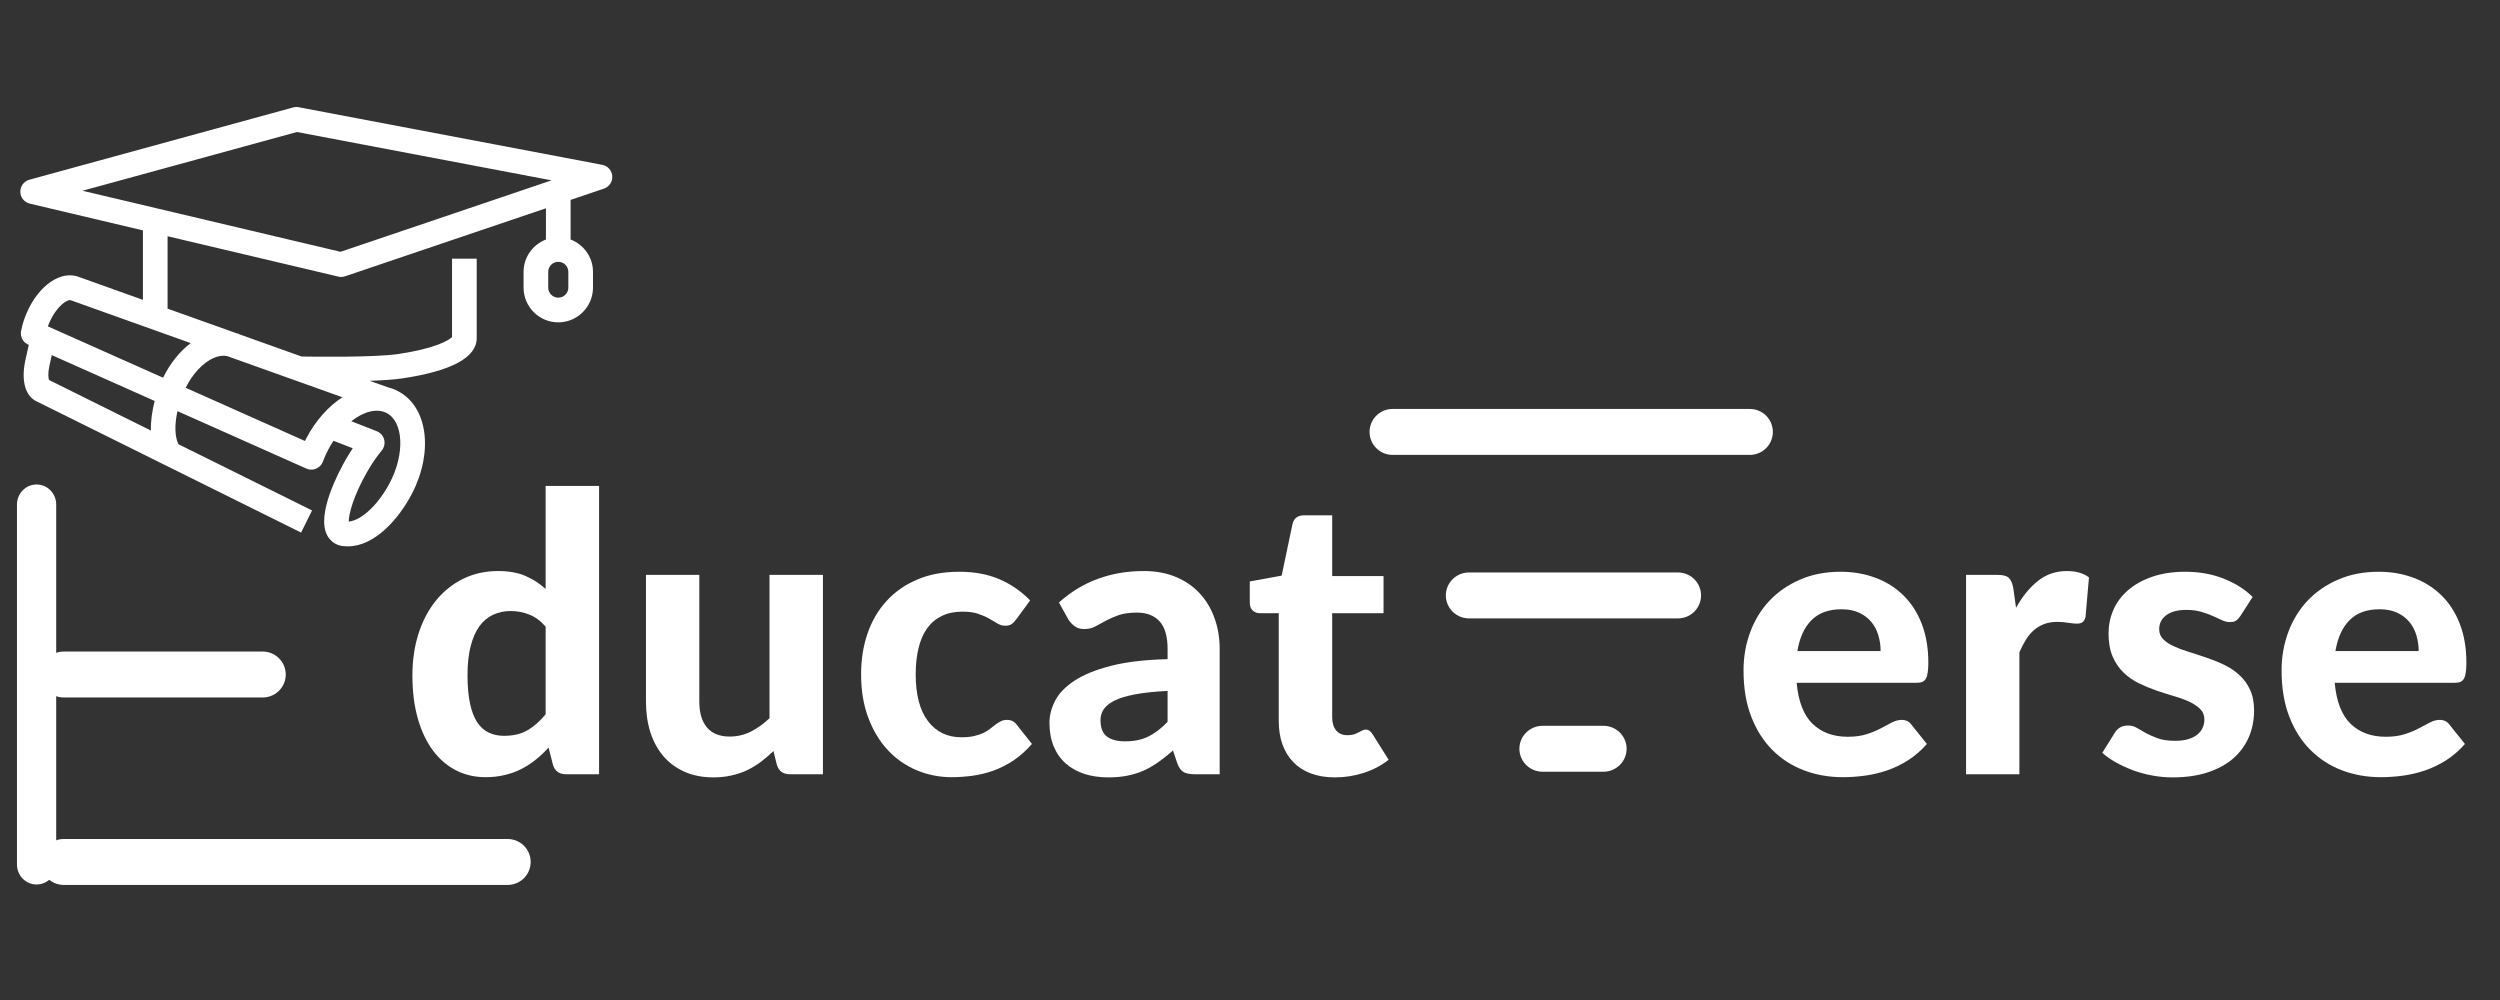 <?xml version="1.0" encoding="UTF-8"?>
<svg xmlns="http://www.w3.org/2000/svg" xmlns:xlink="http://www.w3.org/1999/xlink" width="375pt" height="150pt" viewBox="0 0 375 150" version="1.2">
<rect x="0" y="0" width="375" height="150" fill="#333333" stroke="none"/>
<defs>
<g>
<symbol overflow="visible" id="glyph0-0">
<path style="stroke:none;" d="M 6.812 -33.328 C 7.957 -34.234 9.254 -34.988 10.703 -35.594 C 12.148 -36.207 13.863 -36.516 15.844 -36.516 C 17.25 -36.516 18.516 -36.328 19.641 -35.953 C 20.766 -35.578 21.707 -35.051 22.469 -34.375 C 23.227 -33.695 23.812 -32.875 24.219 -31.906 C 24.625 -30.938 24.828 -29.875 24.828 -28.719 C 24.828 -27.656 24.695 -26.738 24.438 -25.969 C 24.176 -25.207 23.848 -24.539 23.453 -23.969 C 23.055 -23.406 22.617 -22.922 22.141 -22.516 C 21.672 -22.109 21.223 -21.727 20.797 -21.375 C 20.367 -21.031 19.984 -20.688 19.641 -20.344 C 19.305 -20.008 19.094 -19.629 19 -19.203 L 18.281 -16.469 L 12.828 -16.469 L 12.266 -19.781 C 12.129 -20.52 12.16 -21.148 12.359 -21.672 C 12.566 -22.191 12.859 -22.66 13.234 -23.078 C 13.617 -23.492 14.055 -23.875 14.547 -24.219 C 15.035 -24.57 15.492 -24.941 15.922 -25.328 C 16.348 -25.711 16.707 -26.133 17 -26.594 C 17.289 -27.062 17.438 -27.613 17.438 -28.25 C 17.438 -28.812 17.25 -29.273 16.875 -29.641 C 16.508 -30.016 15.922 -30.203 15.109 -30.203 C 14.43 -30.203 13.875 -30.141 13.438 -30.016 C 13.008 -29.898 12.633 -29.77 12.312 -29.625 C 11.988 -29.477 11.691 -29.348 11.422 -29.234 C 11.148 -29.117 10.863 -29.062 10.562 -29.062 C 9.844 -29.062 9.301 -29.375 8.938 -30 Z M 11.016 -9.312 C 11.016 -9.895 11.117 -10.441 11.328 -10.953 C 11.547 -11.461 11.848 -11.906 12.234 -12.281 C 12.629 -12.656 13.082 -12.953 13.594 -13.172 C 14.102 -13.398 14.664 -13.516 15.281 -13.516 C 15.883 -13.516 16.441 -13.398 16.953 -13.172 C 17.461 -12.953 17.906 -12.656 18.281 -12.281 C 18.664 -11.906 18.969 -11.461 19.188 -10.953 C 19.406 -10.441 19.516 -9.895 19.516 -9.312 C 19.516 -8.727 19.406 -8.18 19.188 -7.672 C 18.969 -7.16 18.664 -6.711 18.281 -6.328 C 17.906 -5.953 17.461 -5.66 16.953 -5.453 C 16.441 -5.242 15.883 -5.141 15.281 -5.141 C 14.664 -5.141 14.102 -5.242 13.594 -5.453 C 13.082 -5.66 12.629 -5.953 12.234 -6.328 C 11.848 -6.711 11.547 -7.16 11.328 -7.672 C 11.117 -8.18 11.016 -8.727 11.016 -9.312 Z M 1.188 -42.094 L 30.922 -42.094 L 30.922 0 L 1.188 0 Z M 3.219 -2.141 L 28.625 -2.141 L 28.625 -39.938 L 3.219 -39.938 Z M 3.219 -2.141 "/>
</symbol>
<symbol overflow="visible" id="glyph0-1">
<path style="stroke:none;" d="M 22.281 -18.484 C 22.281 -19.305 22.164 -20.094 21.938 -20.844 C 21.719 -21.602 21.363 -22.273 20.875 -22.859 C 20.395 -23.441 19.785 -23.898 19.047 -24.234 C 18.316 -24.578 17.441 -24.75 16.422 -24.75 C 14.504 -24.75 13.004 -24.207 11.922 -23.125 C 10.836 -22.039 10.129 -20.492 9.797 -18.484 Z M 9.688 -13.719 C 9.938 -10.914 10.734 -8.863 12.078 -7.562 C 13.422 -6.27 15.176 -5.625 17.344 -5.625 C 18.445 -5.625 19.398 -5.754 20.203 -6.016 C 21.004 -6.273 21.707 -6.566 22.312 -6.891 C 22.926 -7.211 23.477 -7.504 23.969 -7.766 C 24.469 -8.023 24.957 -8.156 25.438 -8.156 C 26.062 -8.156 26.547 -7.922 26.891 -7.453 L 29.219 -4.547 C 28.363 -3.566 27.422 -2.75 26.391 -2.094 C 25.367 -1.445 24.305 -0.938 23.203 -0.562 C 22.098 -0.188 20.984 0.07 19.859 0.219 C 18.742 0.363 17.664 0.438 16.625 0.438 C 14.531 0.438 12.578 0.094 10.766 -0.594 C 8.961 -1.281 7.391 -2.297 6.047 -3.641 C 4.703 -4.984 3.645 -6.648 2.875 -8.641 C 2.102 -10.629 1.719 -12.941 1.719 -15.578 C 1.719 -17.609 2.051 -19.52 2.719 -21.312 C 3.383 -23.113 4.344 -24.68 5.594 -26.016 C 6.852 -27.348 8.379 -28.406 10.172 -29.188 C 11.973 -29.977 14.008 -30.375 16.281 -30.375 C 18.188 -30.375 19.945 -30.066 21.562 -29.453 C 23.176 -28.848 24.566 -27.961 25.734 -26.797 C 26.91 -25.641 27.82 -24.211 28.469 -22.516 C 29.113 -20.828 29.438 -18.898 29.438 -16.734 C 29.438 -16.141 29.406 -15.645 29.344 -15.25 C 29.289 -14.863 29.195 -14.555 29.062 -14.328 C 28.926 -14.098 28.742 -13.938 28.516 -13.844 C 28.285 -13.758 27.984 -13.719 27.609 -13.719 Z M 9.688 -13.719 "/>
</symbol>
<symbol overflow="visible" id="glyph0-2">
<path style="stroke:none;" d="M 10.812 -24.969 C 11.758 -26.676 12.852 -28.02 14.094 -29 C 15.332 -29.988 16.785 -30.484 18.453 -30.484 C 19.805 -30.484 20.906 -30.164 21.75 -29.531 L 21.234 -23.609 C 21.141 -23.223 20.988 -22.957 20.781 -22.812 C 20.582 -22.664 20.305 -22.594 19.953 -22.594 C 19.648 -22.594 19.207 -22.633 18.625 -22.719 C 18.039 -22.812 17.5 -22.859 17 -22.859 C 16.258 -22.859 15.602 -22.75 15.031 -22.531 C 14.469 -22.32 13.961 -22.023 13.516 -21.641 C 13.066 -21.254 12.664 -20.781 12.312 -20.219 C 11.957 -19.656 11.625 -19.016 11.312 -18.297 L 11.312 0 L 3.312 0 L 3.312 -29.906 L 8.031 -29.906 C 8.844 -29.906 9.406 -29.758 9.719 -29.469 C 10.031 -29.176 10.254 -28.676 10.391 -27.969 Z M 10.812 -24.969 "/>
</symbol>
<symbol overflow="visible" id="glyph0-3">
<path style="stroke:none;" d="M 21.906 -23.75 C 21.688 -23.426 21.469 -23.191 21.25 -23.047 C 21.031 -22.898 20.723 -22.828 20.328 -22.828 C 19.941 -22.828 19.547 -22.922 19.141 -23.109 C 18.734 -23.305 18.281 -23.516 17.781 -23.734 C 17.281 -23.961 16.703 -24.172 16.047 -24.359 C 15.398 -24.555 14.656 -24.656 13.812 -24.656 C 12.508 -24.656 11.5 -24.391 10.781 -23.859 C 10.07 -23.328 9.719 -22.625 9.719 -21.75 C 9.719 -21.156 9.922 -20.656 10.328 -20.25 C 10.734 -19.844 11.27 -19.488 11.938 -19.188 C 12.602 -18.883 13.359 -18.602 14.203 -18.344 C 15.055 -18.082 15.93 -17.797 16.828 -17.484 C 17.734 -17.18 18.609 -16.828 19.453 -16.422 C 20.305 -16.016 21.066 -15.504 21.734 -14.891 C 22.41 -14.285 22.945 -13.551 23.344 -12.688 C 23.75 -11.832 23.953 -10.797 23.953 -9.578 C 23.953 -8.117 23.688 -6.773 23.156 -5.547 C 22.625 -4.328 21.848 -3.27 20.828 -2.375 C 19.805 -1.488 18.531 -0.789 17 -0.281 C 15.469 0.219 13.707 0.469 11.719 0.469 C 10.695 0.469 9.68 0.375 8.672 0.188 C 7.672 0 6.711 -0.258 5.797 -0.594 C 4.891 -0.938 4.039 -1.328 3.25 -1.766 C 2.457 -2.211 1.77 -2.695 1.188 -3.219 L 3.047 -6.203 C 3.254 -6.555 3.52 -6.828 3.844 -7.016 C 4.164 -7.211 4.578 -7.312 5.078 -7.312 C 5.555 -7.312 6 -7.188 6.406 -6.938 C 6.812 -6.695 7.266 -6.438 7.766 -6.156 C 8.273 -5.883 8.875 -5.625 9.562 -5.375 C 10.25 -5.133 11.102 -5.016 12.125 -5.016 C 12.895 -5.016 13.562 -5.102 14.125 -5.281 C 14.688 -5.457 15.141 -5.691 15.484 -5.984 C 15.836 -6.285 16.094 -6.625 16.25 -7 C 16.414 -7.383 16.5 -7.781 16.5 -8.188 C 16.5 -8.844 16.289 -9.375 15.875 -9.781 C 15.469 -10.195 14.926 -10.562 14.25 -10.875 C 13.582 -11.188 12.812 -11.469 11.938 -11.719 C 11.07 -11.969 10.191 -12.25 9.297 -12.562 C 8.398 -12.875 7.52 -13.238 6.656 -13.656 C 5.789 -14.082 5.023 -14.617 4.359 -15.266 C 3.691 -15.922 3.148 -16.723 2.734 -17.672 C 2.328 -18.617 2.125 -19.77 2.125 -21.125 C 2.125 -22.352 2.363 -23.523 2.844 -24.641 C 3.32 -25.754 4.047 -26.734 5.016 -27.578 C 5.984 -28.43 7.188 -29.109 8.625 -29.609 C 10.07 -30.117 11.742 -30.375 13.641 -30.375 C 15.766 -30.375 17.695 -30.023 19.438 -29.328 C 21.176 -28.629 22.609 -27.719 23.734 -26.594 Z M 21.906 -23.75 "/>
</symbol>
<symbol overflow="visible" id="glyph0-4">
<path style="stroke:none;" d="M 21.781 -22.141 C 21.031 -23.004 20.211 -23.609 19.328 -23.953 C 18.453 -24.305 17.52 -24.484 16.531 -24.484 C 15.562 -24.484 14.68 -24.297 13.891 -23.922 C 13.098 -23.555 12.414 -22.984 11.844 -22.203 C 11.281 -21.422 10.844 -20.422 10.531 -19.203 C 10.219 -17.984 10.062 -16.535 10.062 -14.859 C 10.062 -13.191 10.188 -11.773 10.438 -10.609 C 10.688 -9.453 11.047 -8.516 11.516 -7.797 C 11.992 -7.086 12.57 -6.57 13.25 -6.25 C 13.926 -5.926 14.68 -5.766 15.516 -5.766 C 16.93 -5.766 18.117 -6.047 19.078 -6.609 C 20.035 -7.172 20.938 -7.969 21.781 -9 Z M 29.797 -43.25 L 29.797 0 L 24.859 0 C 23.836 0 23.18 -0.461 22.891 -1.391 L 22.219 -4 C 21.625 -3.344 20.988 -2.742 20.312 -2.203 C 19.645 -1.66 18.926 -1.191 18.156 -0.797 C 17.383 -0.398 16.551 -0.098 15.656 0.109 C 14.77 0.328 13.805 0.438 12.766 0.438 C 11.16 0.438 9.691 0.098 8.359 -0.578 C 7.023 -1.254 5.867 -2.242 4.891 -3.547 C 3.91 -4.859 3.148 -6.461 2.609 -8.359 C 2.066 -10.254 1.797 -12.422 1.797 -14.859 C 1.797 -17.078 2.098 -19.145 2.703 -21.062 C 3.316 -22.977 4.18 -24.629 5.297 -26.016 C 6.422 -27.41 7.773 -28.504 9.359 -29.297 C 10.953 -30.086 12.719 -30.484 14.656 -30.484 C 16.27 -30.484 17.633 -30.238 18.75 -29.75 C 19.863 -29.27 20.875 -28.617 21.781 -27.797 L 21.781 -43.25 Z M 29.797 -43.25 "/>
</symbol>
<symbol overflow="visible" id="glyph0-5">
<path style="stroke:none;" d="M 29.562 -29.906 L 29.562 0 L 24.625 0 C 23.602 0 22.945 -0.461 22.656 -1.391 L 22.141 -3.484 C 21.535 -2.898 20.91 -2.363 20.266 -1.875 C 19.629 -1.395 18.945 -0.977 18.219 -0.625 C 17.5 -0.281 16.719 -0.016 15.875 0.172 C 15.039 0.367 14.129 0.469 13.141 0.469 C 11.516 0.469 10.066 0.188 8.797 -0.375 C 7.535 -0.938 6.477 -1.719 5.625 -2.719 C 4.77 -3.727 4.117 -4.926 3.672 -6.312 C 3.234 -7.707 3.016 -9.238 3.016 -10.906 L 3.016 -29.906 L 11.016 -29.906 L 11.016 -10.906 C 11.016 -9.238 11.395 -7.945 12.156 -7.031 C 12.926 -6.113 14.066 -5.656 15.578 -5.656 C 16.703 -5.656 17.754 -5.898 18.734 -6.391 C 19.723 -6.891 20.66 -7.562 21.547 -8.406 L 21.547 -29.906 Z M 29.562 -29.906 "/>
</symbol>
<symbol overflow="visible" id="glyph0-6">
<path style="stroke:none;" d="M 25 -23.234 C 24.77 -22.922 24.535 -22.68 24.297 -22.516 C 24.066 -22.359 23.742 -22.281 23.328 -22.281 C 22.941 -22.281 22.566 -22.391 22.203 -22.609 C 21.848 -22.828 21.438 -23.066 20.969 -23.328 C 20.508 -23.598 19.957 -23.844 19.312 -24.062 C 18.676 -24.281 17.883 -24.391 16.938 -24.391 C 15.738 -24.391 14.695 -24.172 13.812 -23.734 C 12.938 -23.305 12.207 -22.688 11.625 -21.875 C 11.051 -21.062 10.625 -20.07 10.344 -18.906 C 10.062 -17.75 9.922 -16.445 9.922 -15 C 9.922 -11.938 10.535 -9.594 11.766 -7.969 C 12.992 -6.352 14.672 -5.547 16.797 -5.547 C 17.523 -5.547 18.156 -5.609 18.688 -5.734 C 19.227 -5.859 19.695 -6.016 20.094 -6.203 C 20.488 -6.398 20.828 -6.613 21.109 -6.844 C 21.398 -7.07 21.676 -7.285 21.938 -7.484 C 22.207 -7.68 22.473 -7.844 22.734 -7.969 C 22.992 -8.094 23.285 -8.156 23.609 -8.156 C 24.234 -8.156 24.719 -7.922 25.062 -7.453 L 27.359 -4.547 C 26.504 -3.566 25.594 -2.75 24.625 -2.094 C 23.656 -1.445 22.656 -0.938 21.625 -0.562 C 20.594 -0.188 19.539 0.07 18.469 0.219 C 17.406 0.363 16.352 0.438 15.312 0.438 C 13.477 0.438 11.738 0.094 10.094 -0.594 C 8.445 -1.281 7.004 -2.281 5.766 -3.594 C 4.535 -4.906 3.555 -6.52 2.828 -8.438 C 2.098 -10.352 1.734 -12.539 1.734 -15 C 1.734 -17.188 2.051 -19.219 2.688 -21.094 C 3.332 -22.969 4.273 -24.586 5.516 -25.953 C 6.754 -27.328 8.285 -28.406 10.109 -29.188 C 11.93 -29.977 14.047 -30.375 16.453 -30.375 C 18.734 -30.375 20.734 -30.004 22.453 -29.266 C 24.172 -28.535 25.719 -27.473 27.094 -26.078 Z M 25 -23.234 "/>
</symbol>
<symbol overflow="visible" id="glyph0-7">
<path style="stroke:none;" d="M 18.938 -12.5 C 16.988 -12.406 15.363 -12.234 14.062 -11.984 C 12.77 -11.742 11.738 -11.43 10.969 -11.047 C 10.207 -10.66 9.664 -10.223 9.344 -9.734 C 9.031 -9.242 8.875 -8.707 8.875 -8.125 C 8.875 -6.957 9.195 -6.133 9.844 -5.656 C 10.488 -5.176 11.395 -4.938 12.562 -4.938 C 13.895 -4.938 15.047 -5.172 16.016 -5.641 C 16.992 -6.117 17.969 -6.859 18.938 -7.859 Z M 2.641 -25.766 C 4.398 -27.348 6.344 -28.531 8.469 -29.312 C 10.594 -30.094 12.895 -30.484 15.375 -30.484 C 17.156 -30.484 18.742 -30.191 20.141 -29.609 C 21.547 -29.035 22.734 -28.227 23.703 -27.188 C 24.68 -26.156 25.43 -24.922 25.953 -23.484 C 26.484 -22.055 26.75 -20.492 26.75 -18.797 L 26.75 0 L 23.094 0 C 22.332 0 21.754 -0.102 21.359 -0.312 C 20.961 -0.531 20.641 -0.977 20.391 -1.656 L 19.75 -3.562 C 19 -2.906 18.27 -2.328 17.562 -1.828 C 16.852 -1.328 16.125 -0.906 15.375 -0.562 C 14.625 -0.227 13.816 0.023 12.953 0.203 C 12.086 0.379 11.125 0.469 10.062 0.469 C 8.75 0.469 7.551 0.297 6.469 -0.047 C 5.383 -0.398 4.453 -0.922 3.672 -1.609 C 2.891 -2.297 2.285 -3.148 1.859 -4.172 C 1.43 -5.203 1.219 -6.383 1.219 -7.719 C 1.219 -8.82 1.5 -9.922 2.062 -11.016 C 2.625 -12.117 3.582 -13.117 4.938 -14.016 C 6.301 -14.922 8.117 -15.664 10.391 -16.25 C 12.672 -16.844 15.52 -17.18 18.938 -17.266 L 18.938 -18.797 C 18.938 -20.672 18.539 -22.047 17.75 -22.922 C 16.957 -23.805 15.816 -24.25 14.328 -24.25 C 13.223 -24.25 12.301 -24.117 11.562 -23.859 C 10.832 -23.598 10.191 -23.316 9.641 -23.016 C 9.086 -22.711 8.57 -22.43 8.094 -22.172 C 7.613 -21.91 7.051 -21.781 6.406 -21.781 C 5.844 -21.781 5.375 -21.922 5 -22.203 C 4.625 -22.484 4.312 -22.816 4.062 -23.203 Z M 2.641 -25.766 "/>
</symbol>
<symbol overflow="visible" id="glyph0-8">
<path style="stroke:none;" d="M 13.641 0.469 C 12.285 0.469 11.082 0.27 10.031 -0.125 C 8.988 -0.52 8.109 -1.086 7.391 -1.828 C 6.68 -2.566 6.141 -3.457 5.766 -4.5 C 5.398 -5.539 5.219 -6.719 5.219 -8.031 L 5.219 -24.156 L 2.406 -24.156 C 1.977 -24.156 1.613 -24.289 1.312 -24.562 C 1.02 -24.832 0.875 -25.238 0.875 -25.781 L 0.875 -28.922 L 5.656 -29.797 L 7.281 -37.531 C 7.488 -38.406 8.078 -38.844 9.047 -38.844 L 13.234 -38.844 L 13.234 -29.734 L 20.938 -29.734 L 20.938 -24.156 L 13.234 -24.156 L 13.234 -8.562 C 13.234 -7.727 13.43 -7.066 13.828 -6.578 C 14.223 -6.098 14.785 -5.859 15.516 -5.859 C 15.898 -5.859 16.227 -5.898 16.5 -5.984 C 16.77 -6.078 17 -6.176 17.188 -6.281 C 17.383 -6.383 17.566 -6.477 17.734 -6.562 C 17.898 -6.656 18.07 -6.703 18.25 -6.703 C 18.477 -6.703 18.672 -6.645 18.828 -6.531 C 18.984 -6.426 19.141 -6.25 19.297 -6 L 21.703 -2.172 C 20.598 -1.305 19.348 -0.648 17.953 -0.203 C 16.566 0.242 15.129 0.469 13.641 0.469 Z M 13.641 0.469 "/>
</symbol>
</g>
<clipPath id="clip1">
  <path d="M 3.047 16 L 91.848 16 L 91.848 82 L 3.047 82 Z M 3.047 16 "/>
</clipPath>
</defs>
<g id="surface1">
<path style="fill:none;stroke-width:1;stroke-linecap:round;stroke-linejoin:miter;stroke:rgb(100%,100%,100%);stroke-opacity:1;stroke-miterlimit:4;" d="M 0.5 0 L 9.51 0 " transform="matrix(0,5.994,-5.888,0,5.486,72.673)"/>
<g clip-path="url(#clip1)" clip-rule="nonzero">
<path style=" stroke:none;fill-rule:nonzero;fill:rgb(100%,100%,100%);fill-opacity:1;" d="M 51.082 37.77 L 12.375 28.613 L 44.543 19.801 L 82.734 27.051 Z M 85.25 43.141 C 85.25 43.973 84.578 44.648 83.738 44.648 C 82.91 44.648 82.234 43.973 82.234 43.141 L 82.234 40.777 C 82.234 39.945 82.91 39.273 83.738 39.273 C 84.578 39.273 85.25 39.945 85.25 40.777 Z M 57.992 61.953 C 60.52 63.262 60.75 68.031 58.504 72.359 C 56.797 75.641 54.254 78.055 52.312 78.238 C 52.297 77.152 53.012 74.34 55.129 70.676 C 55.781 69.543 56.504 68.5 57.262 67.574 C 57.637 67.121 57.773 66.508 57.621 65.934 C 57.469 65.355 57.059 64.895 56.508 64.68 L 52.695 63.188 C 54.535 61.734 56.516 61.188 57.992 61.953 Z M 45.906 65.82 C 45.852 65.93 45.801 66.035 45.742 66.145 L 27.848 58.164 C 28.91 56.047 30.473 54.371 32.09 53.676 C 32.82 53.367 33.477 53.289 34.086 53.418 L 51.363 59.59 C 49.262 60.949 47.324 63.086 45.906 65.82 Z M 22.637 64.582 L 7.348 56.996 C 7.254 56.734 7.172 56.027 7.391 54.957 L 7.766 53.266 L 23.203 60.145 C 22.824 61.59 22.602 63.117 22.637 64.582 Z M 7.375 48.461 C 8.496 45.836 10.172 44.844 10.621 45.039 L 28.605 51.465 C 26.961 52.707 25.508 54.516 24.461 56.656 L 7.18 48.957 C 7.246 48.793 7.305 48.625 7.375 48.461 Z M 90.344 24.723 L 44.809 16.086 C 44.535 16.027 44.246 16.043 43.973 16.117 L 4.406 26.957 C 3.598 27.18 3.031 27.934 3.047 28.777 C 3.062 29.625 3.645 30.348 4.469 30.543 L 21.438 34.559 L 21.438 44.977 L 11.973 41.594 C 9.219 40.43 5.785 42.758 3.973 47.008 C 3.625 47.836 3.355 48.684 3.191 49.523 C 3.047 50.051 3.148 50.621 3.473 51.082 C 3.684 51.387 3.984 51.598 4.32 51.727 L 3.77 54.191 C 3.148 57.293 3.855 59.523 5.625 60.27 L 45.164 79.887 L 46.812 76.566 L 26.773 66.637 C 26.215 65.559 26.164 63.715 26.621 61.672 L 45.949 70.285 C 46.422 70.496 46.949 70.504 47.418 70.301 C 47.895 70.098 48.266 69.715 48.438 69.23 C 48.648 68.66 48.898 68.09 49.195 67.527 C 49.449 67.035 49.723 66.562 50.027 66.117 L 52.91 67.242 C 52.57 67.758 52.238 68.285 51.922 68.828 C 50.828 70.727 47.383 77.176 49.094 80.332 C 49.613 81.285 50.555 81.871 51.582 81.922 C 51.781 81.938 51.984 81.953 52.18 81.953 C 56.234 81.953 59.855 77.781 61.785 74.066 C 65.066 67.742 64.148 60.977 59.695 58.672 C 59.234 58.426 58.758 58.246 58.266 58.121 L 55.453 57.125 C 57.34 57.055 59.098 56.945 60.324 56.762 C 67.738 55.656 71.504 53.625 71.504 50.723 L 71.504 38.805 L 67.805 38.805 L 67.805 50.547 C 67.398 51.02 65.312 52.273 59.777 53.098 C 56.156 53.641 46.934 53.504 45.234 53.477 L 35.863 50.129 L 35.879 50.102 C 35.734 50.043 35.59 50.02 35.445 49.977 L 25.137 46.297 L 25.137 35.434 L 50.75 41.492 C 50.887 41.527 51.031 41.543 51.176 41.543 C 51.371 41.543 51.574 41.508 51.77 41.441 L 81.891 31.242 L 81.891 35.926 C 79.938 36.68 78.535 38.559 78.535 40.777 L 78.535 43.141 C 78.535 46.016 80.871 48.352 83.738 48.352 C 86.617 48.352 88.949 46.016 88.949 43.141 L 88.949 40.777 C 88.949 38.559 87.547 36.68 85.59 35.926 L 85.59 29.984 L 90.59 28.293 C 91.387 28.027 91.906 27.254 91.84 26.414 C 91.781 25.578 91.168 24.883 90.344 24.723 "/>
</g>
<g style="fill:rgb(100%,100%,100%);fill-opacity:1;">
  <use xlink:href="#glyph0-1" x="259.812" y="116.139"/>
</g>
<g style="fill:rgb(100%,100%,100%);fill-opacity:1;">
  <use xlink:href="#glyph0-2" x="291.596" y="116.139"/>
</g>
<g style="fill:rgb(100%,100%,100%);fill-opacity:1;">
  <use xlink:href="#glyph0-3" x="314.158" y="116.139"/>
</g>
<g style="fill:rgb(100%,100%,100%);fill-opacity:1;">
  <use xlink:href="#glyph0-1" x="340.52" y="116.139"/>
</g>
<path style="fill:none;stroke-width:1;stroke-linecap:round;stroke-linejoin:miter;stroke:rgb(100%,100%,100%);stroke-opacity:1;stroke-miterlimit:4;" d="M 0.5 -0 L 10.134 -0 " transform="matrix(6.911,0,0,6.89,6.109,129.294)"/>
<path style="fill:none;stroke-width:1;stroke-linecap:round;stroke-linejoin:miter;stroke:rgb(100%,100%,100%);stroke-opacity:1;stroke-miterlimit:4;" d="M 0.5 -0 L 4.817 -0 " transform="matrix(6.912,0,0,6.89,6.109,101.177)"/>
<g style="fill:rgb(100%,100%,100%);fill-opacity:1;">
  <use xlink:href="#glyph0-4" x="60.064" y="116.139"/>
</g>
<g style="fill:rgb(100%,100%,100%);fill-opacity:1;">
  <use xlink:href="#glyph0-5" x="93.879" y="116.139"/>
</g>
<g style="fill:rgb(100%,100%,100%);fill-opacity:1;">
  <use xlink:href="#glyph0-6" x="127.432" y="116.139"/>
</g>
<g style="fill:rgb(100%,100%,100%);fill-opacity:1;">
  <use xlink:href="#glyph0-7" x="156.201" y="116.139"/>
</g>
<g style="fill:rgb(100%,100%,100%);fill-opacity:1;">
  <use xlink:href="#glyph0-8" x="186.593" y="116.139"/>
</g>
<path style="fill:none;stroke-width:1;stroke-linecap:round;stroke-linejoin:miter;stroke:rgb(100%,100%,100%);stroke-opacity:1;stroke-miterlimit:4;" d="M 0.5 -0 L 5.013 -0 " transform="matrix(6.944,0,0,6.89,216.876,89.313)"/>
<path style="fill:none;stroke-width:1;stroke-linecap:round;stroke-linejoin:miter;stroke:rgb(100%,100%,100%);stroke-opacity:1;stroke-miterlimit:4;" d="M 0.5 0 L 1.81 0 " transform="matrix(6.962,0,0,6.89,227.909,112.315)"/>
<path style="fill:none;stroke-width:1;stroke-linecap:round;stroke-linejoin:miter;stroke:rgb(100%,100%,100%);stroke-opacity:1;stroke-miterlimit:4;" d="M 0.5 0 L 8.29 0 " transform="matrix(6.882,0,0,6.89,205.434,64.788)"/>
</g>
</svg>
